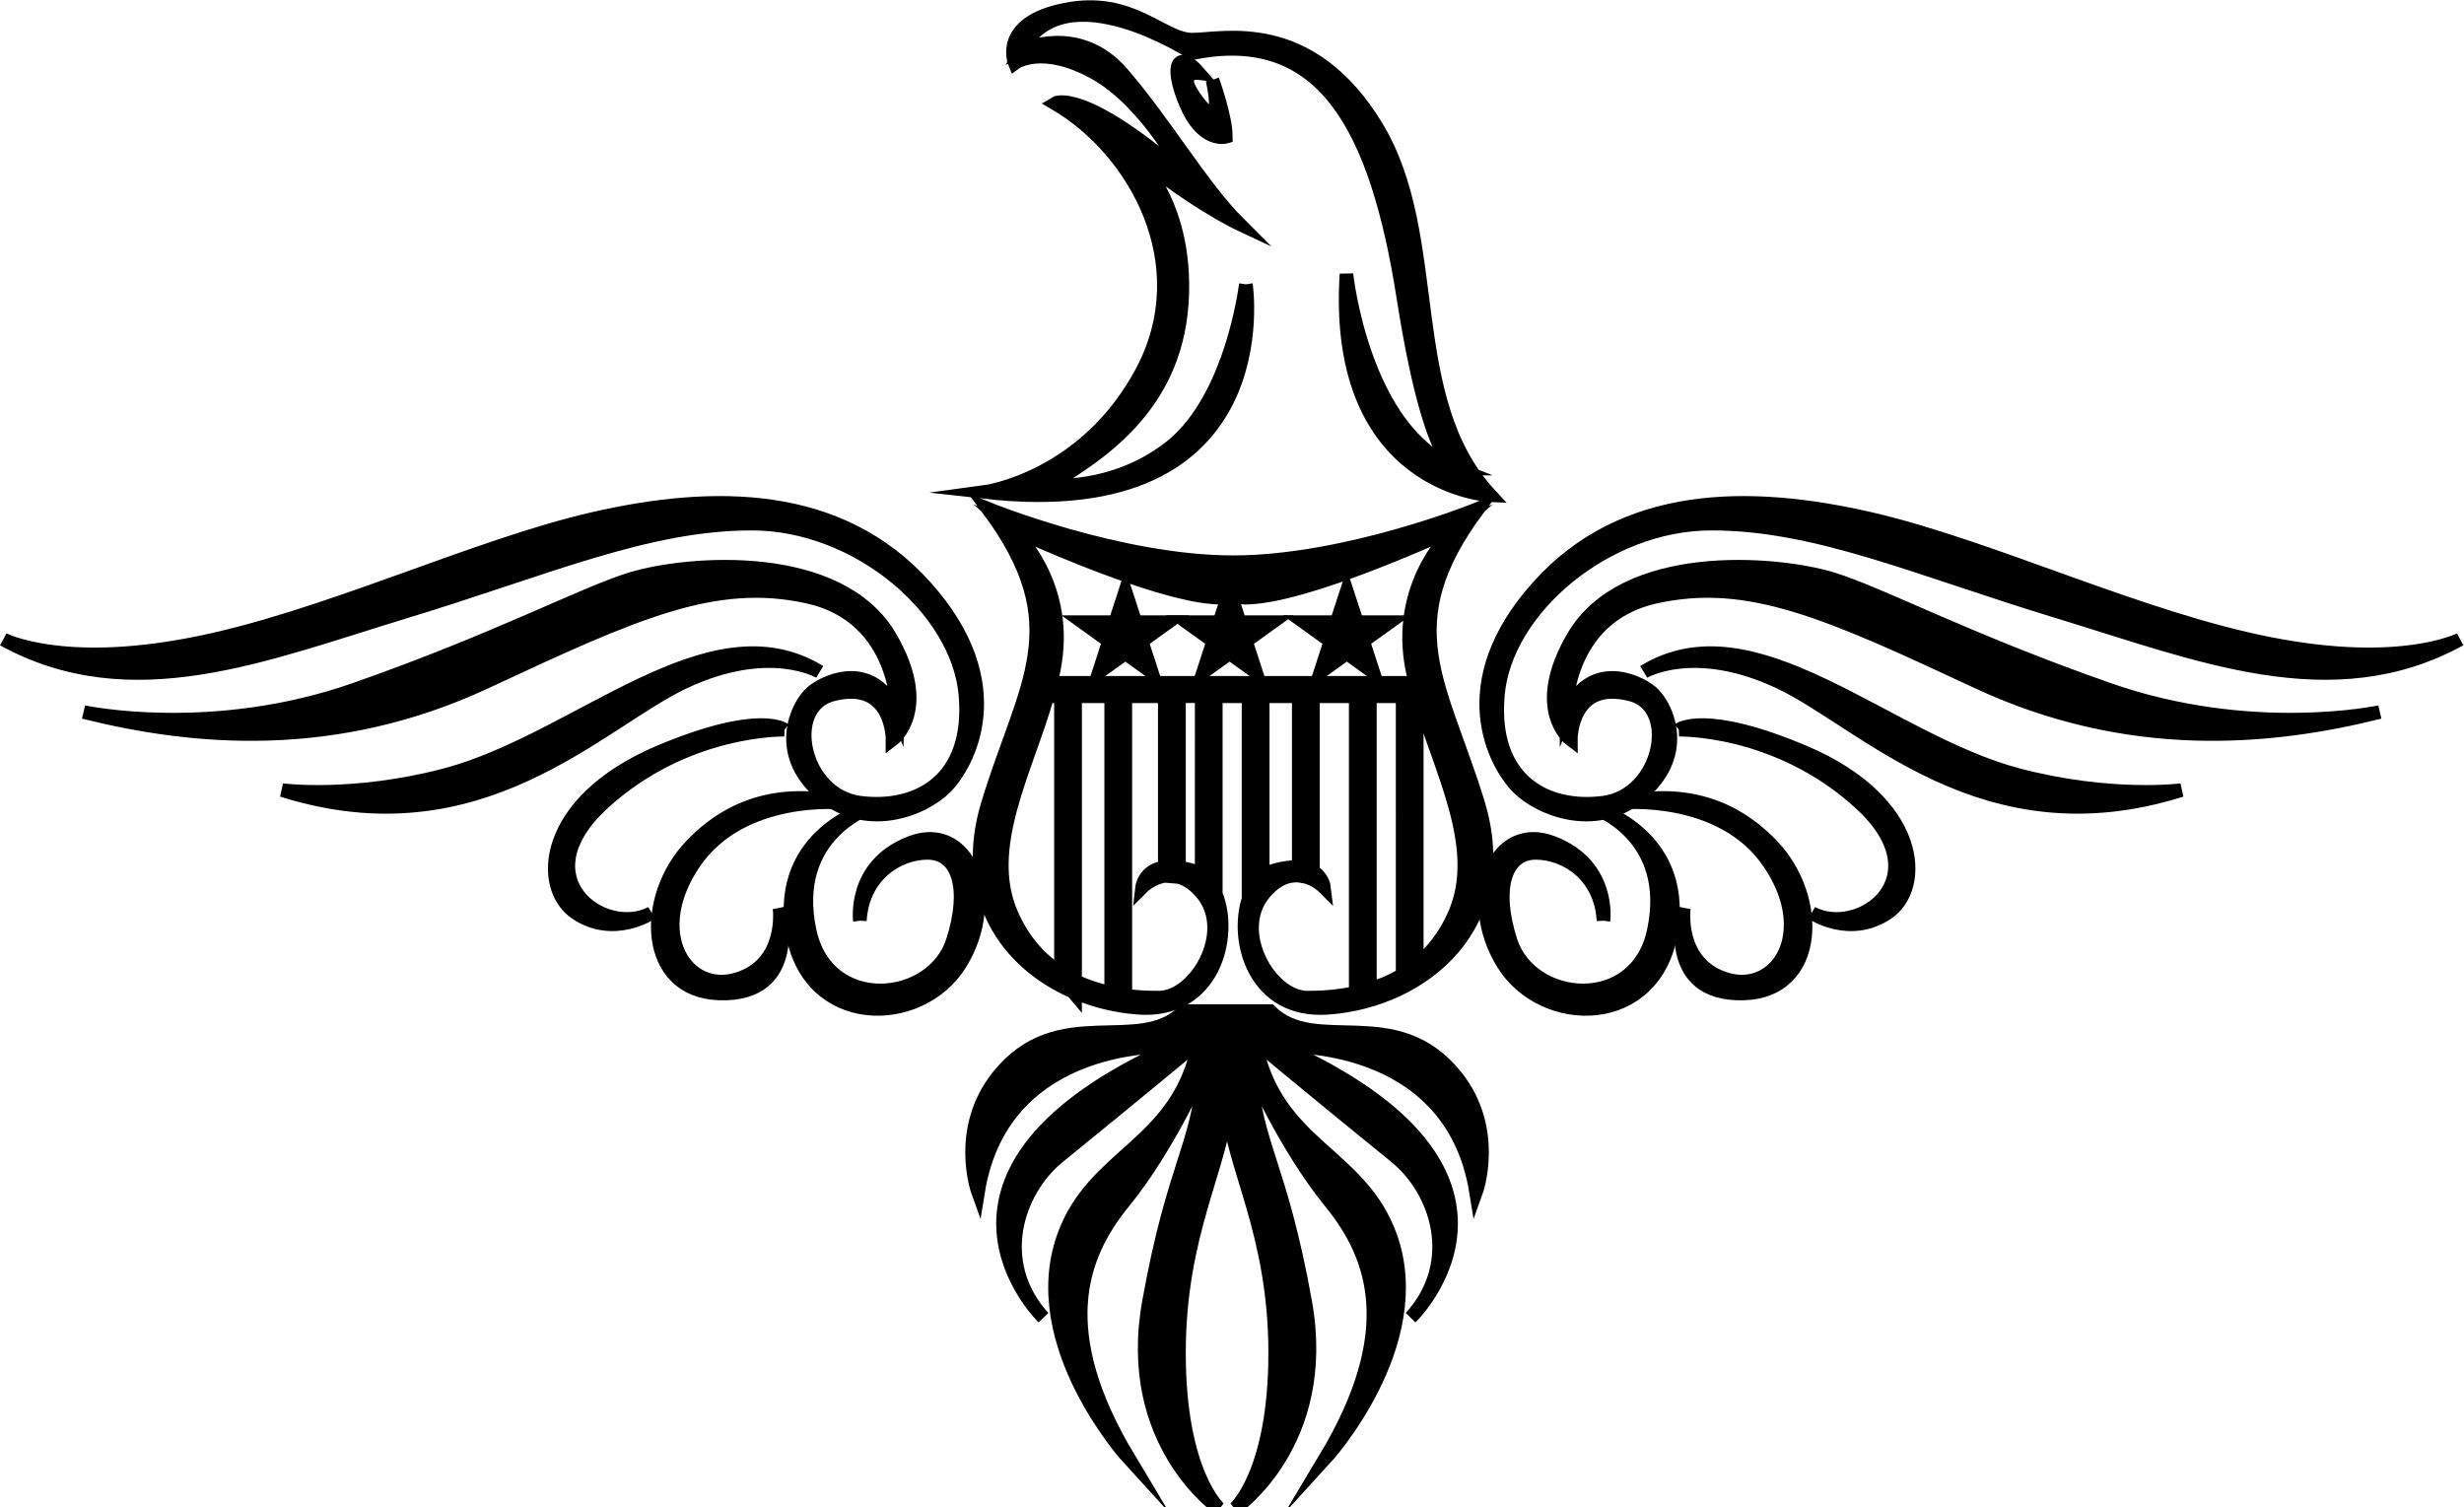 <?xml version="1.0" encoding="UTF-8" standalone="no"?>
<svg
   xmlns:dc="http://purl.org/dc/elements/1.1/"
   xmlns:cc="http://creativecommons.org/ns#"
   xmlns:rdf="http://www.w3.org/1999/02/22-rdf-syntax-ns#"
   xmlns:svg="http://www.w3.org/2000/svg"
   xmlns="http://www.w3.org/2000/svg"
   xmlns:sodipodi="http://sodipodi.sourceforge.net/DTD/sodipodi-0.dtd"
   xmlns:inkscape="http://www.inkscape.org/namespaces/inkscape"
   version="1.1"
   id="svg2"
   xml:space="preserve"
   width="96.558"
   height="59.07"
   viewBox="0 0 96.558 59.07"
   sodipodi:docname="vectorian136.pdf"><defs
     id="defs6"><clipPath
       clipPathUnits="userSpaceOnUse"
       id="clipPath56"><path
         d="M 0,0 H 72.227 V 44.104 H 0 Z"
         id="path54" /></clipPath></defs><sodipodi:namedview
     pagecolor="#ffffff"
     bordercolor="#666666"
     borderopacity="1"
     objecttolerance="10"
     gridtolerance="10"
     guidetolerance="10"
     inkscape:pageopacity="0"
     inkscape:pageshadow="2"
     inkscape:window-width="640"
     inkscape:window-height="480"
     id="namedview4" /><g
     id="g10"
     inkscape:groupmode="layer"
     inkscape:label="vectorian136"
     transform="matrix(1.333,0,0,-1.333,0.128,59.07)"><g
       id="g12"
       transform="translate(72,-26.791)"><g
         id="g14"
         transform="translate(-72,26.791)"><g
           id="g16"><g
             id="g18"><path
               d="m 0,25.518 c 0,0 1.699,-0.888 5.539,-0.143 3.841,0.738 8.271,2.876 11.816,3.688 3.546,0.813 7.236,0.806 9.749,-1.994 2.585,-2.876 1.255,-5.239 0.59,-5.908 -0.665,-0.662 -2.363,-1.325 -3.692,-0.143 -1.33,1.182 -0.665,2.582 -0.222,2.951 0.443,0.369 1.846,0.963 2.511,-0.663 0,0 0.074,2.876 -2.658,3.47 -2.732,0.587 -5.022,-0.444 -9.454,-2.514 -4.431,-2.063 -8.566,-1.694 -11.816,-0.881 0,0 3.766,-0.813 7.976,0.663 4.209,1.475 6.682,2.807 8.123,3.251 1.699,0.512 6.114,0.847 7.607,-1.701 1.255,-2.145 0.074,-3.026 0.074,-3.026 0,0 0.013,1.796 -1.772,1.325 -1.404,-0.369 -0.887,-2.951 0.812,-3.176 1.698,-0.219 3.323,0.669 3.102,3.176 -0.222,2.514 -3.176,5.027 -6.277,5.027 -3.103,0 -6.057,-1.332 -10.193,-2.589 C 7.681,25.074 3.766,23.448 0,25.518"
               style="fill:#000000;fill-opacity:1;fill-rule:nonzero;stroke:#000000;stroke-width:0.399;stroke-linecap:butt;stroke-linejoin:miter;stroke-miterlimit:10;stroke-dasharray:none;stroke-opacity:1"
               id="path20" /><path
               d="m 24.002,24.562 c 0,0 -1.477,0.881 -3.988,-0.3 -2.512,-1.182 -5.982,-5.02 -11.816,-3.176 0,0 2.068,-0.273 4.8,0.444 3.914,1.038 7.755,5.027 11.004,3.033"
               style="fill:#000000;fill-opacity:1;fill-rule:nonzero;stroke:#000000;stroke-width:0.399;stroke-linecap:butt;stroke-linejoin:miter;stroke-miterlimit:10;stroke-dasharray:none;stroke-opacity:1"
               id="path22" /><path
               d="m 22.967,22.861 c 0,0 -2.88,0.075 -5.317,-2.145 -2.437,-2.213 0,-3.989 1.404,-3.244 0,0 -1.108,-0.744 -2.216,0 -1.108,0.738 -1,3.265 2.437,4.727 2.955,1.25 3.692,0.662 3.692,0.662"
               style="fill:#000000;fill-opacity:1;fill-rule:nonzero;stroke:#000000;stroke-width:0.399;stroke-linecap:butt;stroke-linejoin:miter;stroke-miterlimit:10;stroke-dasharray:none;stroke-opacity:1"
               id="path24" /><path
               d="m 24.666,20.716 c 0,0 -2.953,0.3 -4.356,-1.769 -1.404,-2.07 -0.223,-3.866 1.254,-3.422 1.478,0.444 1.256,2.09 1.256,2.09 0,0 0.665,-2.589 -1.772,-2.507 -2.191,0.068 -2.3,2.807 -0.813,4.358 1.231,1.277 2.732,1.619 4.431,1.25"
               style="fill:#000000;fill-opacity:1;fill-rule:nonzero;stroke:#000000;stroke-width:0.399;stroke-linecap:butt;stroke-linejoin:miter;stroke-miterlimit:10;stroke-dasharray:none;stroke-opacity:1"
               id="path26" /><path
               d="m 25.184,17.247 c 0,0 -0.221,1.625 1.477,2.288 1.698,0.669 2.658,-1.626 1.477,-3.545 -1.182,-1.919 -4.505,-1.919 -4.948,0.963 -0.443,2.882 2.289,3.62 2.289,3.62 0,0 -2.371,-0.806 -1.773,-3.62 0.517,-2.438 3.619,-2.145 4.21,-0.294 0.497,1.557 0.148,2.582 -0.739,2.582 -0.886,0 -1.92,-0.663 -1.994,-1.994"
               style="fill:#000000;fill-opacity:1;fill-rule:nonzero;stroke:#000000;stroke-width:0.399;stroke-linecap:butt;stroke-linejoin:miter;stroke-miterlimit:10;stroke-dasharray:none;stroke-opacity:1"
               id="path28" /><path
               d="m 72.227,25.518 c 0,0 -1.699,-0.888 -5.539,-0.143 -3.839,0.738 -8.271,2.876 -11.816,3.688 -3.545,0.813 -7.236,0.806 -9.748,-1.994 -2.585,-2.876 -1.255,-5.239 -0.592,-5.908 0.665,-0.662 2.364,-1.325 3.693,-0.143 1.329,1.182 0.665,2.582 0.222,2.951 -0.443,0.369 -1.846,0.963 -2.511,-0.663 0,0 -0.074,2.876 2.658,3.47 2.733,0.587 5.022,-0.444 9.454,-2.514 4.431,-2.063 8.567,-1.694 11.816,-0.881 0,0 -3.766,-0.813 -7.976,0.663 -4.21,1.475 -6.683,2.807 -8.124,3.251 -1.699,0.512 -6.114,0.847 -7.607,-1.701 -1.255,-2.145 -0.074,-3.026 -0.074,-3.026 0,0 -0.014,1.796 1.772,1.325 1.403,-0.369 0.886,-2.951 -0.813,-3.176 -1.698,-0.219 -3.324,0.669 -3.102,3.176 0.223,2.514 3.177,5.027 6.278,5.027 3.102,0 6.056,-1.332 10.191,-2.589 4.135,-1.257 8.049,-2.882 11.816,-0.813"
               style="fill:#000000;fill-opacity:1;fill-rule:nonzero;stroke:#000000;stroke-width:0.399;stroke-linecap:butt;stroke-linejoin:miter;stroke-miterlimit:10;stroke-dasharray:none;stroke-opacity:1"
               id="path30" /><path
               d="m 48.226,24.562 c 0,0 1.477,0.881 3.987,-0.3 2.511,-1.182 5.983,-5.02 11.818,-3.176 0,0 -2.068,-0.273 -4.801,0.444 -3.914,1.038 -7.754,5.027 -11.003,3.033"
               style="fill:#000000;fill-opacity:1;fill-rule:nonzero;stroke:#000000;stroke-width:0.399;stroke-linecap:butt;stroke-linejoin:miter;stroke-miterlimit:10;stroke-dasharray:none;stroke-opacity:1"
               id="path32" /><path
               d="m 49.259,22.861 c 0,0 2.88,0.075 5.317,-2.145 2.437,-2.213 0,-3.989 -1.404,-3.244 0,0 1.109,-0.744 2.216,0 1.108,0.738 1,3.265 -2.437,4.727 -2.953,1.25 -3.692,0.662 -3.692,0.662"
               style="fill:#000000;fill-opacity:1;fill-rule:nonzero;stroke:#000000;stroke-width:0.399;stroke-linecap:butt;stroke-linejoin:miter;stroke-miterlimit:10;stroke-dasharray:none;stroke-opacity:1"
               id="path34" /><path
               d="m 47.56,20.716 c 0,0 2.954,0.3 4.357,-1.769 1.404,-2.07 0.221,-3.866 -1.255,-3.422 -1.478,0.444 -1.256,2.09 -1.256,2.09 0,0 -0.665,-2.589 1.772,-2.507 2.19,0.068 2.3,2.807 0.812,4.358 -1.231,1.277 -2.732,1.619 -4.431,1.25"
               style="fill:#000000;fill-opacity:1;fill-rule:nonzero;stroke:#000000;stroke-width:0.399;stroke-linecap:butt;stroke-linejoin:miter;stroke-miterlimit:10;stroke-dasharray:none;stroke-opacity:1"
               id="path36" /><path
               d="m 47.043,17.247 c 0,0 0.222,1.625 -1.477,2.288 -1.698,0.669 -2.66,-1.626 -1.477,-3.545 1.182,-1.919 4.505,-1.919 4.949,0.963 0.443,2.882 -2.29,3.62 -2.29,3.62 0,0 2.371,-0.806 1.774,-3.62 -0.517,-2.438 -3.619,-2.145 -4.211,-0.294 -0.497,1.557 -0.148,2.582 0.739,2.582 0.886,0 1.921,-0.663 1.994,-1.994"
               style="fill:#000000;fill-opacity:1;fill-rule:nonzero;stroke:#000000;stroke-width:0.399;stroke-linecap:butt;stroke-linejoin:miter;stroke-miterlimit:10;stroke-dasharray:none;stroke-opacity:1"
               id="path38" /><path
               d="m 42.669,17.445 c -0.285,-0.656 -0.676,-1.134 -1.115,-1.489 v 7.889 h 0.059 c 0.615,-2.172 1.91,-4.433 1.056,-6.4 m -4.333,-2.459 c -1.083,0 -2.207,1.919 -1.28,3.053 0.363,0.444 0.727,0.553 1.029,0.533 l 0.232,-0.041 c 0.308,-0.096 0.511,-0.301 0.511,-0.301 0,0 -0.034,0.294 -0.327,0.471 v 5.143 h 1.258 v -8.715 c -0.547,-0.123 -1.053,-0.143 -1.423,-0.143 m -0.251,8.859 v -5.027 c -0.192,0.014 -0.43,-0.007 -0.733,-0.096 -0.121,-0.034 -0.23,-0.096 -0.327,-0.178 v 5.3 z m 3.053,0 V 15.662 C 40.824,15.471 40.498,15.334 40.176,15.239 v 8.606 z M 30.799,24.241 c 0.048,0.198 0.089,0.396 0.12,0.587 0.394,2.466 -1.28,3.941 -1.28,3.941 5.711,-2.561 6.515,-1.967 6.515,-1.967 0,0 0.804,-0.594 6.515,1.967 0,0 -1.674,-1.475 -1.281,-3.941 0.032,-0.191 0.073,-0.389 0.121,-0.587 z m 4.431,-5.655 c -0.083,0.061 -0.173,0.109 -0.273,0.137 -0.146,0.048 -0.275,0.068 -0.393,0.082 v 5.041 h 0.667 z M 33.972,14.986 c -0.268,0 -0.609,0.007 -0.985,0.061 v 8.797 h 1.159 v -5.027 c -0.611,-0.082 -0.667,-0.587 -0.667,-0.587 0,0 0.273,0.273 0.667,0.335 l 0.417,-0.034 c 0.219,-0.062 0.454,-0.205 0.689,-0.492 0.928,-1.134 -0.197,-3.053 -1.28,-3.053 m -2.462,8.859 h 1.06 v -8.722 c -0.345,0.075 -0.706,0.184 -1.06,0.355 z m -1.871,-6.4 c -0.855,1.967 0.441,4.228 1.056,6.4 h 0.399 v -8.135 c -0.574,0.369 -1.098,0.915 -1.455,1.735 m 13.719,3.251 c -1.083,3.545 -2.56,5.218 0,8.661 0,0 -3.856,-1.571 -7.204,-1.571 -3.348,0 -7.205,1.571 -7.205,1.571 2.561,-3.442 1.083,-5.116 0,-8.661 -0.828,-2.712 0.53,-4.672 2.492,-5.532 l 0.069,-0.082 v 0.055 c 0.586,-0.253 1.223,-0.403 1.871,-0.451 2.216,-0.15 2.77,2.124 2.265,3.34 v 5.819 h 0.962 v -5.963 c -0.406,-1.243 0.189,-3.34 2.318,-3.197 2.856,0.198 5.515,2.466 4.431,6.011"
               style="fill:#000000;fill-opacity:1;fill-rule:nonzero;stroke:#000000;stroke-width:0.399;stroke-linecap:butt;stroke-linejoin:miter;stroke-miterlimit:10;stroke-dasharray:none;stroke-opacity:1"
               id="path40" /><path
               d="m 32.987,26.939 0.299,-0.915 h 0.962 l -0.779,-0.56 0.297,-0.915 -0.779,0.56 -0.779,-0.56 0.297,0.915 -0.777,0.56 h 0.962 z"
               style="fill:#000000;fill-opacity:1;fill-rule:nonzero;stroke:#000000;stroke-width:0.399;stroke-linecap:butt;stroke-linejoin:miter;stroke-miterlimit:10;stroke-dasharray:none;stroke-opacity:1"
               id="path42" /><path
               d="m 36.051,26.939 0.298,-0.915 h 0.962 l -0.779,-0.56 0.298,-0.915 -0.779,0.56 -0.779,-0.56 0.298,0.915 -0.779,0.56 h 0.962 z"
               style="fill:#000000;fill-opacity:1;fill-rule:nonzero;stroke:#000000;stroke-width:0.399;stroke-linecap:butt;stroke-linejoin:miter;stroke-miterlimit:10;stroke-dasharray:none;stroke-opacity:1"
               id="path44" /><path
               d="m 39.497,26.939 0.298,-0.915 h 0.962 l -0.778,-0.56 0.297,-0.915 -0.779,0.56 -0.779,-0.56 0.298,0.915 -0.779,0.56 h 0.962 z"
               style="fill:#000000;fill-opacity:1;fill-rule:nonzero;stroke:#000000;stroke-width:0.399;stroke-linecap:butt;stroke-linejoin:miter;stroke-miterlimit:10;stroke-dasharray:none;stroke-opacity:1"
               id="path46" /><path
               d="m 36.532,35.955 c 0,0 1.083,-7.09 -7.681,-6.106 0,0 2.954,0.396 4.628,3.545 1.673,3.156 -0.197,6.502 -2.561,7.882 0,0 0.788,0.492 3.841,-2.165 0,0 -1.083,2.165 -2.659,3.053 -1.575,0.881 -2.363,0.294 -2.363,0.294 0,0 -0.492,1.182 1.477,1.571 1.97,0.396 2.856,-0.881 3.742,-0.881 0.887,0 3.447,0.69 5.416,-2.561 1.969,-3.251 0.689,-7.978 3.347,-10.833 0,0 -4.627,0.198 -4.233,6.502 0,0 0.492,-4.631 3.249,-5.717 0,0 -0.787,0 -1.575,5.027 -0.788,5.02 -2.363,7.971 -6.204,7.185 0,0 -3.742,2.459 -5.022,0.096 0,0 1.674,0.792 2.954,-0.683 1.28,-1.482 2.363,-3.354 3.446,-4.433 0,0 -1.477,0.69 -3.446,2.363 0,0 1.871,-1.284 1.772,-4.433 -0.098,-3.149 -2.265,-4.631 -3.939,-5.614 0,0 1.871,-0.198 3.545,1.086 1.674,1.277 2.167,4.132 2.265,4.822"
               style="fill:#000000;fill-opacity:1;fill-rule:nonzero;stroke:#000000;stroke-width:0.399;stroke-linecap:butt;stroke-linejoin:miter;stroke-miterlimit:10;stroke-dasharray:none;stroke-opacity:1"
               id="path48" /><path
               d="m 35.548,41.965 c 0,0 0.394,-1.086 0.394,-1.673 0,0 -0.689,-0.198 -1.181,0.984 -0.493,1.182 -0.198,1.571 0.393,0.888 0,0 -0.788,0.096 0,-0.888 0.788,-0.984 0.394,0.69 0.394,0.69"
               style="fill:#000000;fill-opacity:1;fill-rule:nonzero;stroke:#000000;stroke-width:0.399;stroke-linecap:butt;stroke-linejoin:miter;stroke-miterlimit:10;stroke-dasharray:none;stroke-opacity:1"
               id="path50" /><g
               id="g52"
               clip-path="url(#clipPath56)"><path
                 d="m 35.976,14.59 h 1.266 c 1.329,-1.332 3.692,0.294 5.465,-1.919 1.255,-1.571 0.591,-3.401 0.591,-3.401 -0.738,4.583 -5.761,4.282 -5.761,4.282 8.271,-3.688 3.841,-7.971 3.841,-7.971 1.477,1.626 0.775,3.736 -0.443,4.726 -2.363,1.919 -4.136,3.395 -4.136,3.395 0.591,-3.101 3.102,-3.251 3.988,-5.758 1.121,-3.176 -1.92,-6.502 -1.92,-6.502 2.216,3.695 1.477,5.908 0.148,7.534 -1.33,1.626 -2.363,3.989 -2.363,3.989 0.147,-2.363 0.886,-2.807 1.625,-6.94 0.738,-4.139 -2.068,-6.058 -2.068,-6.058 0,0 1.182,1.031 1.182,4.576 0,3.545 -1.266,5.464 -1.414,7.39 -0.147,-1.926 -1.413,-3.845 -1.413,-7.39 0,-3.545 1.182,-4.576 1.182,-4.576 0,0 -2.807,1.919 -2.068,6.058 0.738,4.132 1.477,4.576 1.624,6.94 0,0 -1.033,-2.363 -2.363,-3.989 -1.329,-1.626 -2.068,-3.839 0.148,-7.534 0,0 -3.041,3.326 -1.92,6.502 0.886,2.507 3.397,2.657 3.988,5.758 0,0 -1.772,-1.475 -4.135,-3.395 -1.219,-0.99 -1.921,-3.101 -0.444,-4.726 0,0 -4.431,4.283 3.841,7.971 0,0 -5.022,0.301 -5.761,-4.282 0,0 -0.664,1.83 0.592,3.401 1.772,2.213 4.136,0.587 5.464,1.919 z"
                 style="fill:#000000;fill-opacity:1;fill-rule:nonzero;stroke:#000000;stroke-width:0.399;stroke-linecap:butt;stroke-linejoin:miter;stroke-miterlimit:10;stroke-dasharray:none;stroke-opacity:1"
                 id="path58" /></g></g></g></g></g></g></svg>

